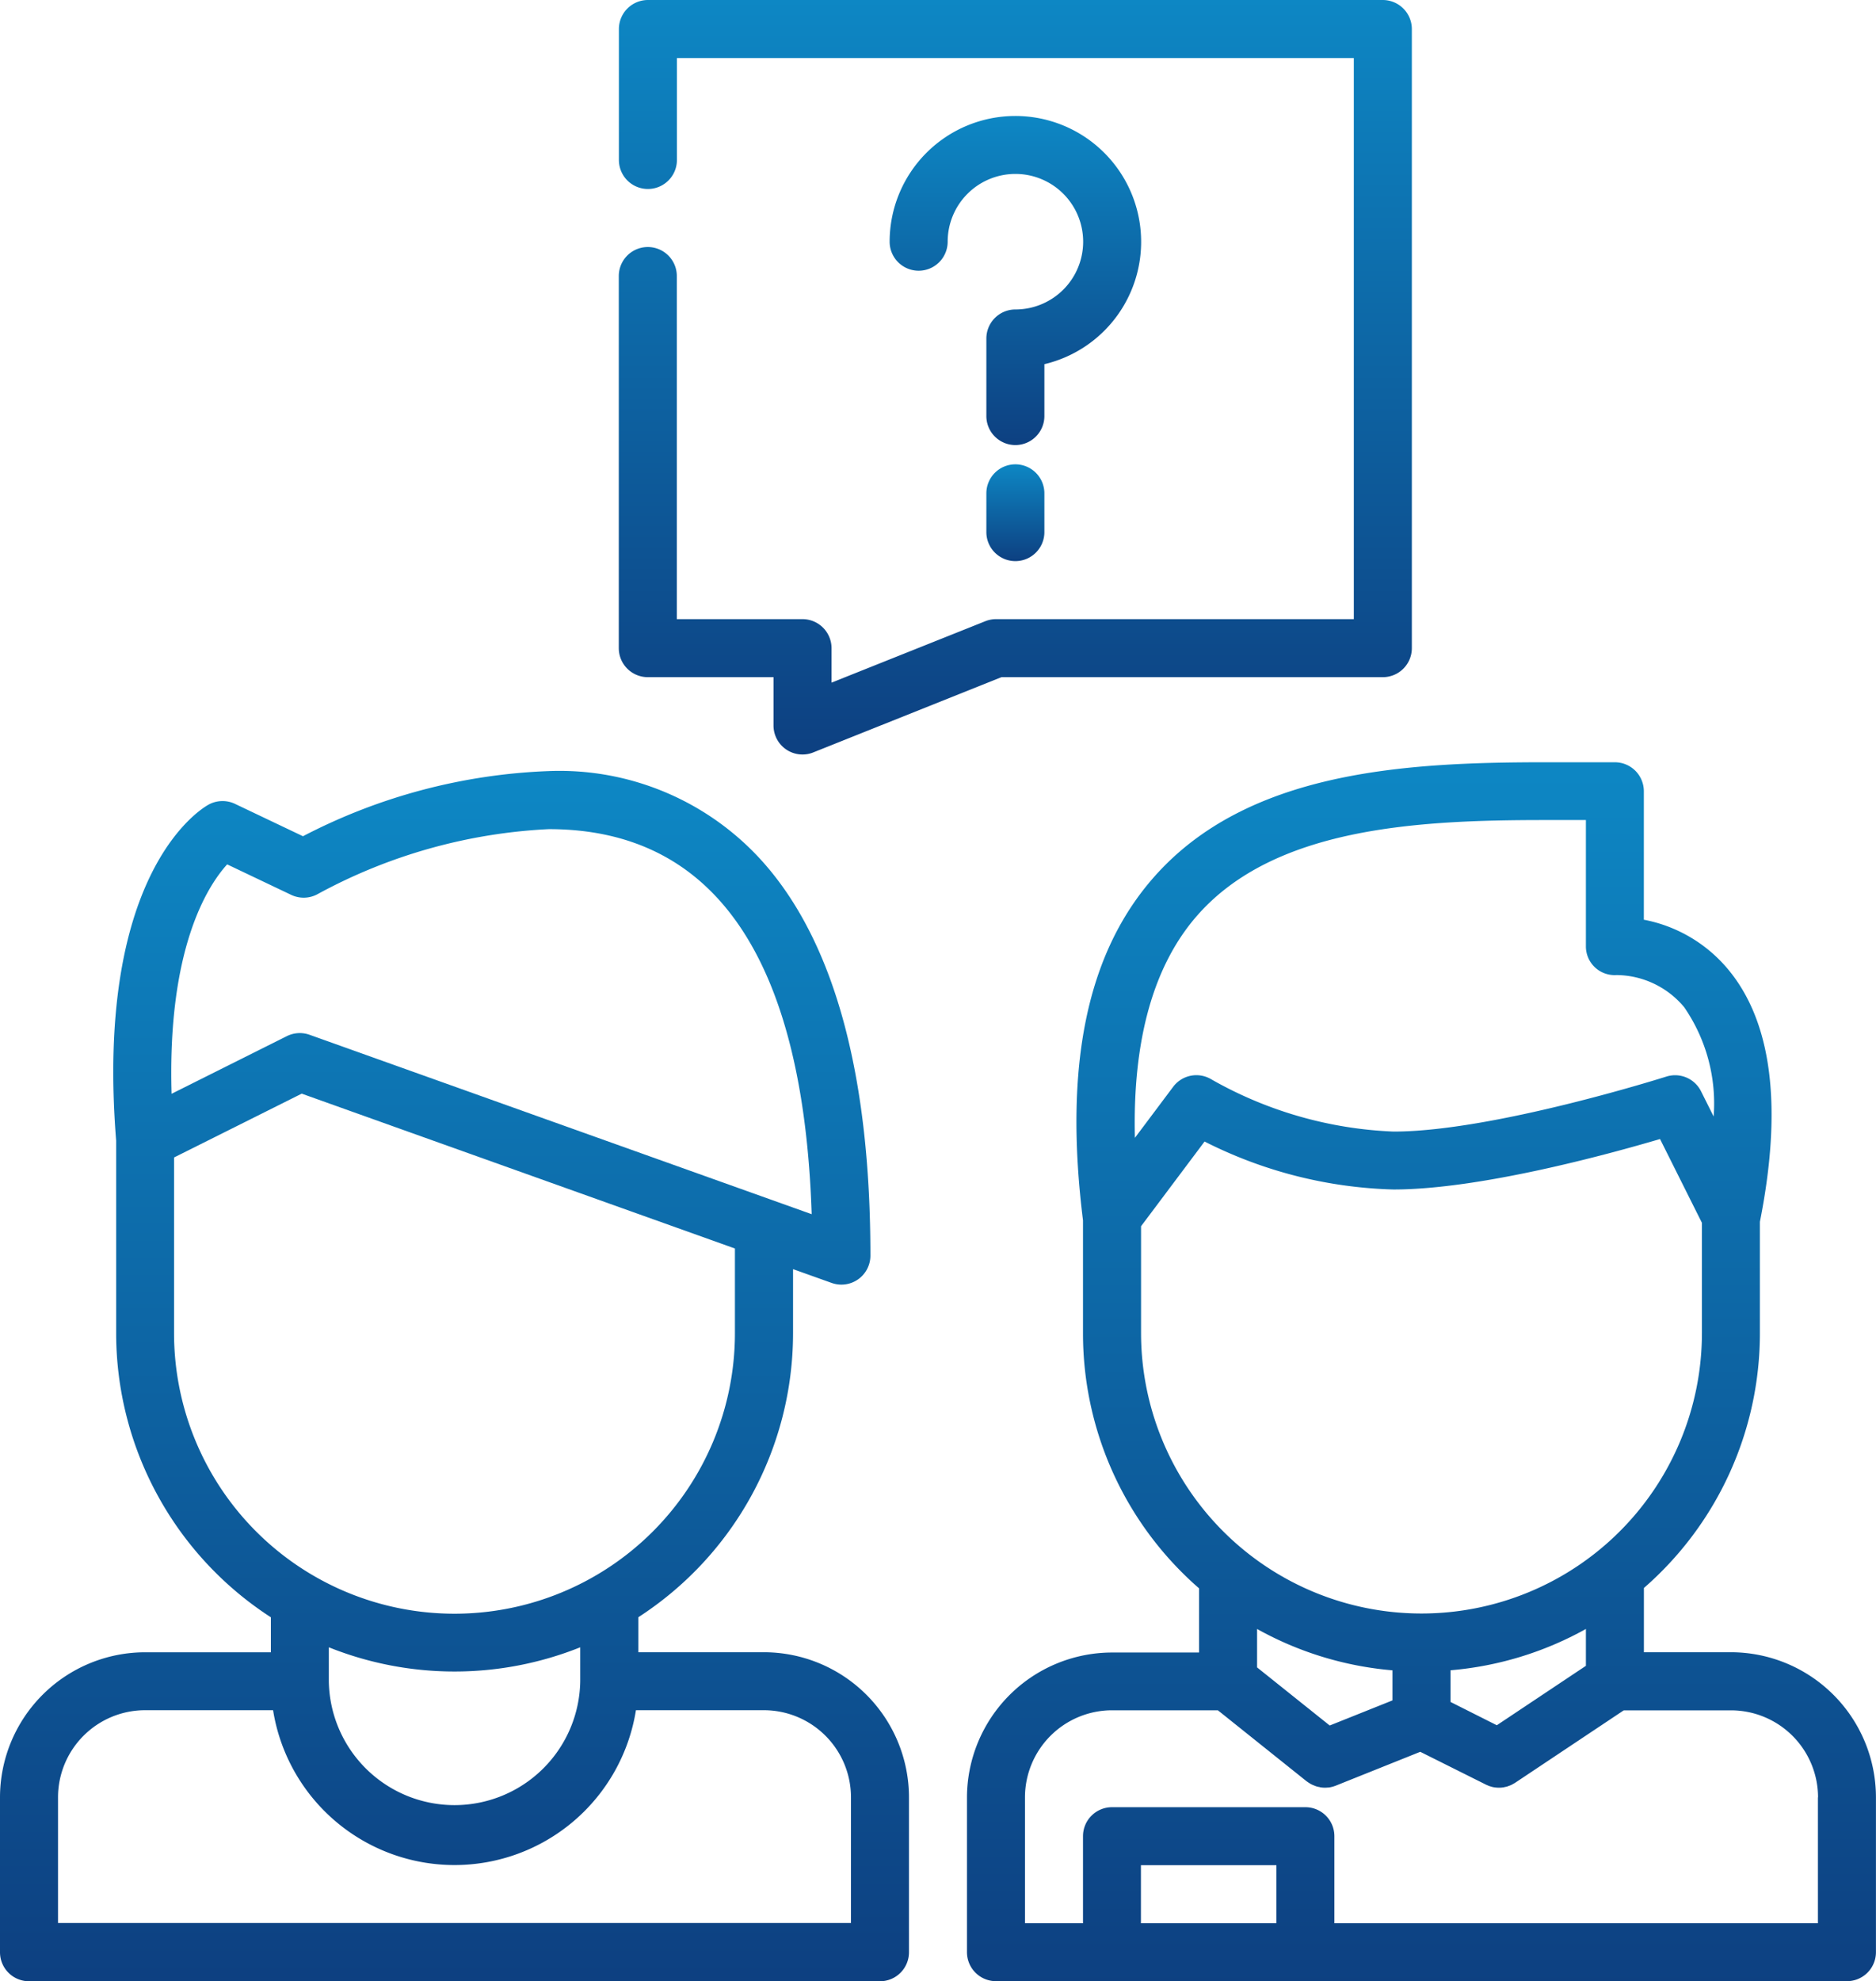 <svg xmlns="http://www.w3.org/2000/svg" xmlns:xlink="http://www.w3.org/1999/xlink" viewBox="0 0 72 76.008">
  <defs>
    <style>
      .cls-1 {
        fill: url(#linear-gradient);
      }
    </style>
    <linearGradient id="linear-gradient" x1="0.5" x2="0.5" y2="1" gradientUnits="objectBoundingBox">
      <stop offset="0" stop-color="#0d87c4"/>
      <stop offset="1" stop-color="#0d4081"/>
    </linearGradient>
  </defs>
  <g id="business" transform="translate(-13.5)">
    <g id="Group_2" data-name="Group 2" transform="translate(37.253)">
      <g id="Group_1" data-name="Group 1">
        <path id="Path_4" data-name="Path 4" class="cls-1" d="M203.606.327A1.12,1.12,0,0,0,202.82,0H174.613A1.115,1.115,0,0,0,173.5,1.113V6.137a1.113,1.113,0,1,0,2.227,0V2.227h25.979V23.754H187.974a1.116,1.116,0,0,0-.413.08l-5.9,2.356V24.867a1.115,1.115,0,0,0-1.113-1.113h-4.825V10.591a1.113,1.113,0,0,0-2.227,0V24.867a1.113,1.113,0,0,0,1.113,1.113h4.825v1.854a1.112,1.112,0,0,0,1.113,1.113,1.09,1.09,0,0,0,.413-.08l7.224-2.887H202.82a1.113,1.113,0,0,0,1.113-1.113V1.113A1.115,1.115,0,0,0,203.606.327Z" transform="translate(-173.5)"/>
      </g>
    </g>
    <g id="Group_4" data-name="Group 4" transform="translate(50.613 29.236)">
      <g id="Group_3" data-name="Group 3">
        <path id="Path_5" data-name="Path 5" class="cls-1" d="M292.819,231.093h-3.34v-2.465a12.957,12.957,0,0,0,4.452-9.778v-4.272c.87-4.376.471-7.621-1.188-9.645a5.561,5.561,0,0,0-3.266-1.944v-4.928a1.113,1.113,0,0,0-1.113-1.113c-.423,0-.855,0-1.3,0-.461,0-.93,0-1.4,0-5.371,0-11.4.34-14.984,4.4-2.577,2.919-3.469,7.229-2.728,13.177v4.336a12.957,12.957,0,0,0,4.454,9.78v2.463h-3.34a5.573,5.573,0,0,0-5.567,5.567V242.6a1.113,1.113,0,0,0,1.113,1.113h32.66a1.113,1.113,0,0,0,1.113-1.113v-5.932s0,0,0-.006A5.573,5.573,0,0,0,292.819,231.093ZM272.351,202.81c2.969-3.363,8.429-3.645,13.315-3.645.471,0,.936,0,1.393,0h.194V204a1.1,1.1,0,0,0,1.172,1.112,3.417,3.417,0,0,1,2.6,1.233,6.512,6.512,0,0,1,1.131,4.194l-.484-.968a1.113,1.113,0,0,0-1.334-.563c-.066.021-6.663,2.109-10.469,2.109a15.368,15.368,0,0,1-6.985-2,1.113,1.113,0,0,0-1.471.282l-1.469,1.959C269.852,207.6,270.659,204.727,272.351,202.81Zm-2.171,16.039v-4.1l2.438-3.25a17.014,17.014,0,0,0,7.249,1.84c3.3,0,8.207-1.339,10.231-1.936l1.608,3.215v4.226a10.763,10.763,0,0,1-21.526,0ZM287.253,230.2v1.414l-3.419,2.28L282.057,233v-1.215A12.9,12.9,0,0,0,287.253,230.2Zm-7.424,1.591v1.15l-2.408.963-2.788-2.229V230.2A12.9,12.9,0,0,0,279.83,231.787Zm-4.454,9.7h-5.2v-2.227h5.2Zm20.783-4.824v4.824H277.6v-3.34a1.113,1.113,0,0,0-1.113-1.113h-7.422a1.113,1.113,0,0,0-1.113,1.113v3.34h-2.227V236.66a3.344,3.344,0,0,1,3.34-3.34h4.063l3.407,2.725c.01.008.021.013.031.021a1.163,1.163,0,0,0,.1.065c.02.012.04.024.061.034s.065.03.1.043.044.018.066.026a1.111,1.111,0,0,0,.112.028c.019,0,.037.01.056.013a1.1,1.1,0,0,0,.175.015,1.149,1.149,0,0,0,.117-.007l.021,0c.031,0,.061-.009.092-.015l.037-.009c.024-.006.048-.012.072-.02l.046-.016.029-.01,3.246-1.3,2.524,1.261c.017.009.035.015.052.022s.04.018.06.026.056.018.084.026l.04.012a1.13,1.13,0,0,0,.119.022l.01,0a1.123,1.123,0,0,0,.132.008,1.111,1.111,0,0,0,.156-.011c.022,0,.045-.009.067-.014s.057-.011.085-.019.045-.016.067-.024.055-.019.082-.031.039-.02.058-.03.058-.03.085-.048l.018-.01,4.171-2.781h4.117a3.344,3.344,0,0,1,3.34,3.336S296.16,236.659,296.16,236.66Z" transform="translate(-263.5 -196.939)"/>
      </g>
    </g>
    <g id="Group_6" data-name="Group 6" transform="translate(13.5 29.585)">
      <g id="Group_5" data-name="Group 5">
        <path id="Path_6" data-name="Path 6" class="cls-1" d="M42.819,233.09H38v-1.344a12.985,12.985,0,0,0,5.937-10.9v-2.454l1.481.529a1.113,1.113,0,0,0,1.488-1.049c0-6.682-1.286-11.644-3.824-14.747a10.464,10.464,0,0,0-8.516-3.842,22.206,22.206,0,0,0-9.438,2.5l-2.609-1.242a1.113,1.113,0,0,0-1.036.042c-.447.258-4.333,2.814-3.525,12.881v7.385a12.985,12.985,0,0,0,5.938,10.9v1.343H19.067a5.573,5.573,0,0,0-5.567,5.567V244.6a1.113,1.113,0,0,0,1.113,1.113H47.273a1.113,1.113,0,0,0,1.113-1.113v-5.932s0,0,0-.006A5.573,5.573,0,0,0,42.819,233.09Zm-20.6-30.227,2.458,1.17a1.115,1.115,0,0,0,1.033-.04,20.618,20.618,0,0,1,8.854-2.482c6.375,0,9.765,4.969,10.088,14.773L25.38,209.4a1.114,1.114,0,0,0-.872.053l-4.424,2.212C19.921,206.089,21.464,203.694,22.217,202.864ZM20.18,220.847v-6.739l4.9-2.449L41.706,217.6v3.249a10.763,10.763,0,0,1-21.526,0ZM35.769,232.9v1.3h0a4.825,4.825,0,0,1-9.649,0v-1.3a12.989,12.989,0,0,0,9.65,0Zm10.391,5.754v4.824H15.727v-4.824a3.344,3.344,0,0,1,3.34-3.34h4.914a7.051,7.051,0,0,0,13.926,0H42.82a3.344,3.344,0,0,1,3.34,3.337S46.159,238.656,46.159,238.657Z" transform="translate(-13.5 -199.285)"/>
      </g>
    </g>
    <g id="Group_8" data-name="Group 8" transform="translate(47.644 4.452)">
      <g id="Group_7" data-name="Group 7">
        <path id="Path_7" data-name="Path 7" class="cls-1" d="M251.736,31.4a4.825,4.825,0,0,0-8.236,3.411,1.113,1.113,0,0,0,2.227,0v0a2.6,2.6,0,1,1,2.612,2.6h-.014a1.115,1.115,0,0,0-1.113,1.115V41.5a1.113,1.113,0,1,0,2.227,0V39.51h0a4.825,4.825,0,0,0,2.3-8.107Z" transform="translate(-243.5 -29.99)"/>
      </g>
    </g>
    <g id="Group_10" data-name="Group 10" transform="translate(51.356 17.814)">
      <g id="Group_9" data-name="Group 9">
        <path id="Path_8" data-name="Path 8" class="cls-1" d="M269.613,120a1.114,1.114,0,0,0-1.113,1.113V122.6a1.113,1.113,0,0,0,2.227,0v-1.483A1.115,1.115,0,0,0,269.613,120Z" transform="translate(-268.5 -120)"/>
      </g>
    </g>
  </g>
</svg>
